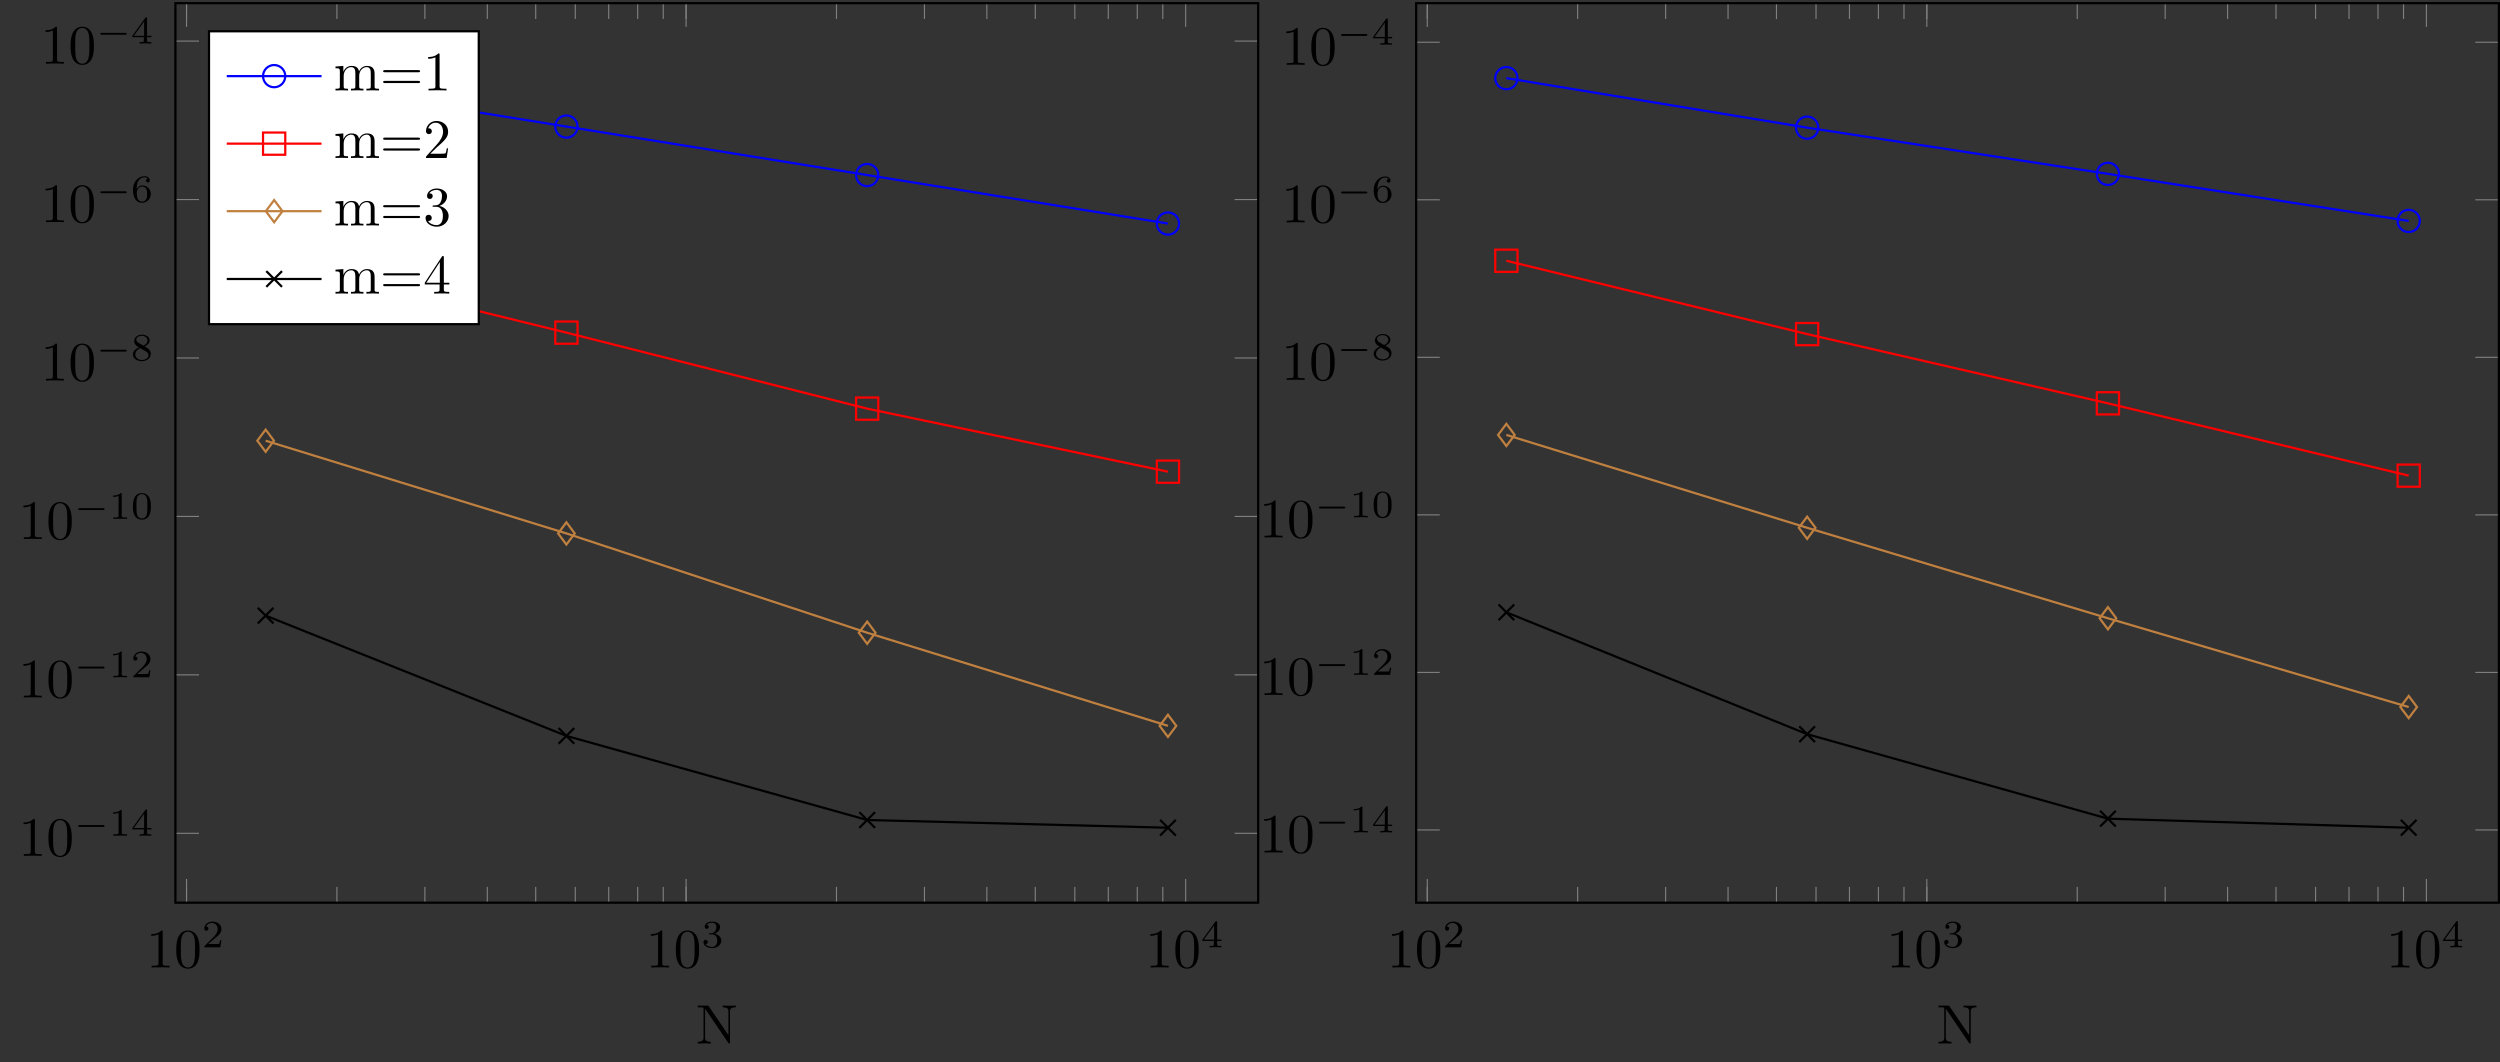 <?xml version="1.0" encoding="UTF-8"?>
<svg xmlns="http://www.w3.org/2000/svg" xmlns:xlink="http://www.w3.org/1999/xlink" width="448.563pt" height="190.558pt" viewBox="0 0 448.563 190.558" version="1.1">
<rect x="0" y="0" width="448.563" height="190.558" fill="#333333" stroke="none"/>
<defs>
<g>
<symbol overflow="visible" id="glyph0-0">
<path style="stroke:none;" d=""/>
</symbol>
<symbol overflow="visible" id="glyph0-1">
<path style="stroke:none;" d="M 2.938 -6.375 C 2.938 -6.625 2.938 -6.641 2.703 -6.641 C 2.078 -6 1.203 -6 0.891 -6 L 0.891 -5.688 C 1.094 -5.688 1.672 -5.688 2.188 -5.953 L 2.188 -0.781 C 2.188 -0.422 2.156 -0.312 1.266 -0.312 L 0.953 -0.312 L 0.953 0 C 1.297 -0.031 2.156 -0.031 2.562 -0.031 C 2.953 -0.031 3.828 -0.031 4.172 0 L 4.172 -0.312 L 3.859 -0.312 C 2.953 -0.312 2.938 -0.422 2.938 -0.781 Z M 2.938 -6.375 "/>
</symbol>
<symbol overflow="visible" id="glyph0-2">
<path style="stroke:none;" d="M 4.578 -3.188 C 4.578 -3.984 4.531 -4.781 4.188 -5.516 C 3.734 -6.484 2.906 -6.641 2.5 -6.641 C 1.891 -6.641 1.172 -6.375 0.75 -5.453 C 0.438 -4.766 0.391 -3.984 0.391 -3.188 C 0.391 -2.438 0.422 -1.547 0.844 -0.781 C 1.266 0.016 2 0.219 2.484 0.219 C 3.016 0.219 3.781 0.016 4.219 -0.938 C 4.531 -1.625 4.578 -2.406 4.578 -3.188 Z M 2.484 0 C 2.094 0 1.5 -0.25 1.328 -1.203 C 1.219 -1.797 1.219 -2.719 1.219 -3.312 C 1.219 -3.953 1.219 -4.609 1.297 -5.141 C 1.484 -6.328 2.234 -6.422 2.484 -6.422 C 2.812 -6.422 3.469 -6.234 3.656 -5.25 C 3.766 -4.688 3.766 -3.938 3.766 -3.312 C 3.766 -2.562 3.766 -1.891 3.656 -1.25 C 3.5 -0.297 2.938 0 2.484 0 Z M 2.484 0 "/>
</symbol>
<symbol overflow="visible" id="glyph1-0">
<path style="stroke:none;" d=""/>
</symbol>
<symbol overflow="visible" id="glyph1-1">
<path style="stroke:none;" d="M 3.516 -1.266 L 3.281 -1.266 C 3.266 -1.109 3.188 -0.703 3.094 -0.641 C 3.047 -0.594 2.516 -0.594 2.406 -0.594 L 1.125 -0.594 C 1.859 -1.234 2.109 -1.438 2.516 -1.766 C 3.031 -2.172 3.516 -2.609 3.516 -3.266 C 3.516 -4.109 2.781 -4.625 1.891 -4.625 C 1.031 -4.625 0.438 -4.016 0.438 -3.375 C 0.438 -3.031 0.734 -2.984 0.812 -2.984 C 0.969 -2.984 1.172 -3.109 1.172 -3.359 C 1.172 -3.484 1.125 -3.734 0.766 -3.734 C 0.984 -4.219 1.453 -4.375 1.781 -4.375 C 2.484 -4.375 2.844 -3.828 2.844 -3.266 C 2.844 -2.656 2.406 -2.188 2.188 -1.938 L 0.516 -0.266 C 0.438 -0.203 0.438 -0.188 0.438 0 L 3.312 0 Z M 3.516 -1.266 "/>
</symbol>
<symbol overflow="visible" id="glyph1-2">
<path style="stroke:none;" d="M 1.906 -2.328 C 2.453 -2.328 2.844 -1.953 2.844 -1.203 C 2.844 -0.344 2.328 -0.078 1.938 -0.078 C 1.656 -0.078 1.031 -0.156 0.75 -0.578 C 1.078 -0.578 1.156 -0.812 1.156 -0.969 C 1.156 -1.188 0.984 -1.344 0.766 -1.344 C 0.578 -1.344 0.375 -1.219 0.375 -0.938 C 0.375 -0.281 1.094 0.141 1.938 0.141 C 2.906 0.141 3.578 -0.516 3.578 -1.203 C 3.578 -1.75 3.141 -2.297 2.375 -2.453 C 3.094 -2.719 3.359 -3.234 3.359 -3.672 C 3.359 -4.219 2.734 -4.625 1.953 -4.625 C 1.188 -4.625 0.594 -4.25 0.594 -3.688 C 0.594 -3.453 0.75 -3.328 0.953 -3.328 C 1.172 -3.328 1.312 -3.484 1.312 -3.672 C 1.312 -3.875 1.172 -4.031 0.953 -4.047 C 1.203 -4.344 1.672 -4.422 1.938 -4.422 C 2.25 -4.422 2.688 -4.266 2.688 -3.672 C 2.688 -3.375 2.594 -3.047 2.406 -2.844 C 2.188 -2.578 1.984 -2.562 1.641 -2.531 C 1.469 -2.516 1.453 -2.516 1.422 -2.516 C 1.406 -2.516 1.344 -2.5 1.344 -2.422 C 1.344 -2.328 1.406 -2.328 1.531 -2.328 Z M 1.906 -2.328 "/>
</symbol>
<symbol overflow="visible" id="glyph1-3">
<path style="stroke:none;" d="M 3.688 -1.141 L 3.688 -1.391 L 2.906 -1.391 L 2.906 -4.5 C 2.906 -4.641 2.906 -4.703 2.766 -4.703 C 2.672 -4.703 2.641 -4.703 2.578 -4.594 L 0.266 -1.391 L 0.266 -1.141 L 2.328 -1.141 L 2.328 -0.578 C 2.328 -0.328 2.328 -0.25 1.75 -0.25 L 1.562 -0.25 L 1.562 0 C 1.922 -0.016 2.359 -0.031 2.609 -0.031 C 2.875 -0.031 3.312 -0.016 3.672 0 L 3.672 -0.25 L 3.484 -0.25 C 2.906 -0.25 2.906 -0.328 2.906 -0.578 L 2.906 -1.141 Z M 2.375 -3.938 L 2.375 -1.391 L 0.531 -1.391 Z M 2.375 -3.938 "/>
</symbol>
<symbol overflow="visible" id="glyph1-4">
<path style="stroke:none;" d="M 2.328 -4.438 C 2.328 -4.625 2.328 -4.625 2.125 -4.625 C 1.672 -4.188 1.047 -4.188 0.766 -4.188 L 0.766 -3.938 C 0.922 -3.938 1.391 -3.938 1.766 -4.125 L 1.766 -0.578 C 1.766 -0.344 1.766 -0.25 1.078 -0.25 L 0.812 -0.25 L 0.812 0 C 0.938 0 1.797 -0.031 2.047 -0.031 C 2.266 -0.031 3.141 0 3.297 0 L 3.297 -0.25 L 3.031 -0.25 C 2.328 -0.25 2.328 -0.344 2.328 -0.578 Z M 2.328 -4.438 "/>
</symbol>
<symbol overflow="visible" id="glyph1-5">
<path style="stroke:none;" d="M 3.594 -2.219 C 3.594 -2.984 3.5 -3.547 3.188 -4.031 C 2.969 -4.344 2.531 -4.625 1.984 -4.625 C 0.359 -4.625 0.359 -2.719 0.359 -2.219 C 0.359 -1.719 0.359 0.141 1.984 0.141 C 3.594 0.141 3.594 -1.719 3.594 -2.219 Z M 1.984 -0.062 C 1.656 -0.062 1.234 -0.25 1.094 -0.812 C 1 -1.219 1 -1.797 1 -2.312 C 1 -2.828 1 -3.359 1.094 -3.734 C 1.25 -4.281 1.688 -4.438 1.984 -4.438 C 2.359 -4.438 2.719 -4.203 2.844 -3.797 C 2.953 -3.422 2.969 -2.922 2.969 -2.312 C 2.969 -1.797 2.969 -1.281 2.875 -0.844 C 2.734 -0.203 2.266 -0.062 1.984 -0.062 Z M 1.984 -0.062 "/>
</symbol>
<symbol overflow="visible" id="glyph1-6">
<path style="stroke:none;" d="M 2.469 -2.516 C 3.016 -2.781 3.359 -3.109 3.359 -3.594 C 3.359 -4.266 2.656 -4.625 1.984 -4.625 C 1.219 -4.625 0.594 -4.125 0.594 -3.469 C 0.594 -3.141 0.75 -2.906 0.875 -2.766 C 1 -2.609 1.047 -2.578 1.453 -2.344 C 1.062 -2.172 0.375 -1.797 0.375 -1.062 C 0.375 -0.297 1.172 0.141 1.969 0.141 C 2.859 0.141 3.578 -0.422 3.578 -1.172 C 3.578 -1.641 3.312 -2.031 2.906 -2.266 C 2.812 -2.328 2.578 -2.453 2.469 -2.516 Z M 1.344 -3.172 C 1.156 -3.281 0.969 -3.469 0.969 -3.734 C 0.969 -4.172 1.469 -4.422 1.969 -4.422 C 2.516 -4.422 3 -4.078 3 -3.594 C 3 -2.969 2.266 -2.656 2.266 -2.656 C 2.25 -2.656 2.234 -2.656 2.188 -2.688 Z M 1.672 -2.203 L 2.641 -1.656 C 2.812 -1.547 3.156 -1.344 3.156 -0.938 C 3.156 -0.406 2.578 -0.078 1.984 -0.078 C 1.344 -0.078 0.797 -0.5 0.797 -1.062 C 0.797 -1.578 1.172 -1.984 1.672 -2.203 Z M 1.672 -2.203 "/>
</symbol>
<symbol overflow="visible" id="glyph1-7">
<path style="stroke:none;" d="M 1.047 -2.281 C 1.047 -2.844 1.094 -3.359 1.359 -3.797 C 1.594 -4.172 1.969 -4.422 2.422 -4.422 C 2.625 -4.422 2.906 -4.375 3.047 -4.188 C 2.875 -4.172 2.719 -4.047 2.719 -3.844 C 2.719 -3.672 2.844 -3.516 3.047 -3.516 C 3.266 -3.516 3.391 -3.656 3.391 -3.859 C 3.391 -4.266 3.094 -4.625 2.406 -4.625 C 1.406 -4.625 0.375 -3.703 0.375 -2.203 C 0.375 -0.406 1.219 0.141 2 0.141 C 2.844 0.141 3.578 -0.516 3.578 -1.422 C 3.578 -2.312 2.875 -2.969 2.062 -2.969 C 1.5 -2.969 1.203 -2.594 1.047 -2.281 Z M 2 -0.078 C 1.641 -0.078 1.375 -0.281 1.219 -0.594 C 1.125 -0.797 1.062 -1.156 1.062 -1.562 C 1.062 -2.25 1.469 -2.766 2.031 -2.766 C 2.344 -2.766 2.562 -2.641 2.734 -2.391 C 2.906 -2.125 2.906 -1.828 2.906 -1.422 C 2.906 -1.031 2.906 -0.734 2.719 -0.453 C 2.562 -0.219 2.328 -0.078 2 -0.078 Z M 2 -0.078 "/>
</symbol>
<symbol overflow="visible" id="glyph2-0">
<path style="stroke:none;" d=""/>
</symbol>
<symbol overflow="visible" id="glyph2-1">
<path style="stroke:none;" d="M 5.188 -1.578 C 5.297 -1.578 5.469 -1.578 5.469 -1.734 C 5.469 -1.922 5.297 -1.922 5.188 -1.922 L 1.031 -1.922 C 0.922 -1.922 0.75 -1.922 0.75 -1.75 C 0.75 -1.578 0.906 -1.578 1.031 -1.578 Z M 5.188 -1.578 "/>
</symbol>
<symbol overflow="visible" id="glyph3-0">
<path style="stroke:none;" d=""/>
</symbol>
<symbol overflow="visible" id="glyph3-1">
<path style="stroke:none;" d="M 7.141 -6.5 L 7.141 -6.812 L 5.969 -6.781 L 4.812 -6.812 L 4.812 -6.5 C 5.828 -6.5 5.828 -6.031 5.828 -5.766 L 5.828 -1.5 L 2.312 -6.672 C 2.219 -6.797 2.219 -6.812 2.031 -6.812 L 0.328 -6.812 L 0.328 -6.5 L 0.625 -6.5 C 0.766 -6.5 0.969 -6.484 1.109 -6.484 C 1.344 -6.453 1.359 -6.438 1.359 -6.25 L 1.359 -1.047 C 1.359 -0.781 1.359 -0.312 0.328 -0.312 L 0.328 0 L 1.5 -0.031 L 2.656 0 L 2.656 -0.312 C 1.641 -0.312 1.641 -0.781 1.641 -1.047 L 1.641 -6.234 C 1.688 -6.188 1.688 -6.172 1.734 -6.109 L 5.797 -0.125 C 5.891 -0.016 5.906 0 5.969 0 C 6.109 0 6.109 -0.062 6.109 -0.266 L 6.109 -5.766 C 6.109 -6.031 6.109 -6.5 7.141 -6.5 Z M 7.141 -6.5 "/>
</symbol>
<symbol overflow="visible" id="glyph3-2">
<path style="stroke:none;" d="M 8.109 0 L 8.109 -0.312 C 7.594 -0.312 7.344 -0.312 7.328 -0.609 L 7.328 -2.516 C 7.328 -3.375 7.328 -3.672 7.016 -4.031 C 6.875 -4.203 6.547 -4.406 5.969 -4.406 C 5.141 -4.406 4.688 -3.812 4.531 -3.422 C 4.391 -4.297 3.656 -4.406 3.203 -4.406 C 2.469 -4.406 2 -3.984 1.719 -3.359 L 1.719 -4.406 L 0.312 -4.297 L 0.312 -3.984 C 1.016 -3.984 1.094 -3.922 1.094 -3.422 L 1.094 -0.75 C 1.094 -0.312 0.984 -0.312 0.312 -0.312 L 0.312 0 L 1.453 -0.031 L 2.562 0 L 2.562 -0.312 C 1.891 -0.312 1.781 -0.312 1.781 -0.75 L 1.781 -2.594 C 1.781 -3.625 2.5 -4.188 3.125 -4.188 C 3.766 -4.188 3.875 -3.656 3.875 -3.078 L 3.875 -0.75 C 3.875 -0.312 3.766 -0.312 3.094 -0.312 L 3.094 0 L 4.219 -0.031 L 5.328 0 L 5.328 -0.312 C 4.672 -0.312 4.562 -0.312 4.562 -0.75 L 4.562 -2.594 C 4.562 -3.625 5.266 -4.188 5.906 -4.188 C 6.531 -4.188 6.641 -3.656 6.641 -3.078 L 6.641 -0.75 C 6.641 -0.312 6.531 -0.312 5.859 -0.312 L 5.859 0 L 6.984 -0.031 Z M 8.109 0 "/>
</symbol>
<symbol overflow="visible" id="glyph3-3">
<path style="stroke:none;" d="M 7.188 -3.453 C 7.188 -3.656 7 -3.656 6.859 -3.656 L 0.891 -3.656 C 0.75 -3.656 0.562 -3.656 0.562 -3.453 C 0.562 -3.266 0.75 -3.266 0.891 -3.266 L 6.844 -3.266 C 7 -3.266 7.188 -3.266 7.188 -3.453 Z M 7.188 -1.531 C 7.188 -1.719 7 -1.719 6.844 -1.719 L 0.891 -1.719 C 0.75 -1.719 0.562 -1.719 0.562 -1.531 C 0.562 -1.328 0.75 -1.328 0.891 -1.328 L 6.859 -1.328 C 7 -1.328 7.188 -1.328 7.188 -1.531 Z M 7.188 -1.531 "/>
</symbol>
<symbol overflow="visible" id="glyph3-4">
<path style="stroke:none;" d="M 4.172 0 L 4.172 -0.312 L 3.859 -0.312 C 2.953 -0.312 2.938 -0.422 2.938 -0.781 L 2.938 -6.375 C 2.938 -6.625 2.938 -6.641 2.703 -6.641 C 2.078 -6 1.203 -6 0.891 -6 L 0.891 -5.688 C 1.094 -5.688 1.672 -5.688 2.188 -5.953 L 2.188 -0.781 C 2.188 -0.422 2.156 -0.312 1.266 -0.312 L 0.953 -0.312 L 0.953 0 C 1.297 -0.031 2.156 -0.031 2.562 -0.031 C 2.953 -0.031 3.828 -0.031 4.172 0 Z M 4.172 0 "/>
</symbol>
<symbol overflow="visible" id="glyph3-5">
<path style="stroke:none;" d="M 4.469 -1.734 L 4.234 -1.734 C 4.172 -1.438 4.109 -1 4 -0.844 C 3.938 -0.766 3.281 -0.766 3.062 -0.766 L 1.266 -0.766 L 2.328 -1.797 C 3.875 -3.172 4.469 -3.703 4.469 -4.703 C 4.469 -5.844 3.578 -6.641 2.359 -6.641 C 1.234 -6.641 0.5 -5.719 0.5 -4.828 C 0.5 -4.281 1 -4.281 1.031 -4.281 C 1.203 -4.281 1.547 -4.391 1.547 -4.812 C 1.547 -5.062 1.359 -5.328 1.016 -5.328 C 0.938 -5.328 0.922 -5.328 0.891 -5.312 C 1.109 -5.969 1.656 -6.328 2.234 -6.328 C 3.141 -6.328 3.562 -5.516 3.562 -4.703 C 3.562 -3.906 3.078 -3.125 2.516 -2.5 L 0.609 -0.375 C 0.5 -0.266 0.5 -0.234 0.5 0 L 4.203 0 Z M 4.469 -1.734 "/>
</symbol>
<symbol overflow="visible" id="glyph3-6">
<path style="stroke:none;" d="M 4.562 -1.703 C 4.562 -2.516 3.922 -3.297 2.891 -3.516 C 3.703 -3.781 4.281 -4.469 4.281 -5.266 C 4.281 -6.078 3.406 -6.641 2.453 -6.641 C 1.453 -6.641 0.688 -6.047 0.688 -5.281 C 0.688 -4.953 0.906 -4.766 1.203 -4.766 C 1.5 -4.766 1.703 -4.984 1.703 -5.281 C 1.703 -5.766 1.234 -5.766 1.094 -5.766 C 1.391 -6.266 2.047 -6.391 2.406 -6.391 C 2.828 -6.391 3.375 -6.172 3.375 -5.281 C 3.375 -5.156 3.344 -4.578 3.094 -4.141 C 2.797 -3.656 2.453 -3.625 2.203 -3.625 C 2.125 -3.609 1.891 -3.594 1.812 -3.594 C 1.734 -3.578 1.672 -3.562 1.672 -3.469 C 1.672 -3.359 1.734 -3.359 1.906 -3.359 L 2.344 -3.359 C 3.156 -3.359 3.531 -2.688 3.531 -1.703 C 3.531 -0.344 2.844 -0.062 2.406 -0.062 C 1.969 -0.062 1.219 -0.234 0.875 -0.812 C 1.219 -0.766 1.531 -0.984 1.531 -1.359 C 1.531 -1.719 1.266 -1.922 0.984 -1.922 C 0.734 -1.922 0.422 -1.781 0.422 -1.344 C 0.422 -0.438 1.344 0.219 2.438 0.219 C 3.656 0.219 4.562 -0.688 4.562 -1.703 Z M 4.562 -1.703 "/>
</symbol>
<symbol overflow="visible" id="glyph3-7">
<path style="stroke:none;" d="M 4.688 -1.641 L 4.688 -1.953 L 3.703 -1.953 L 3.703 -6.484 C 3.703 -6.688 3.703 -6.75 3.531 -6.75 C 3.453 -6.75 3.422 -6.75 3.344 -6.625 L 0.281 -1.953 L 0.281 -1.641 L 2.938 -1.641 L 2.938 -0.781 C 2.938 -0.422 2.906 -0.312 2.172 -0.312 L 1.969 -0.312 L 1.969 0 C 2.375 -0.031 2.891 -0.031 3.312 -0.031 C 3.734 -0.031 4.25 -0.031 4.672 0 L 4.672 -0.312 L 4.453 -0.312 C 3.719 -0.312 3.703 -0.422 3.703 -0.781 L 3.703 -1.641 Z M 2.984 -1.953 L 0.562 -1.953 L 2.984 -5.672 Z M 2.984 -1.953 "/>
</symbol>
</g>
<clipPath id="clip1">
  <path d="M 253 7 L 448.562 7 L 448.562 150 L 253 150 Z M 253 7 "/>
</clipPath>
<clipPath id="clip2">
  <path d="M 253 0 L 448.562 0 L 448.562 163 L 253 163 Z M 253 0 "/>
</clipPath>
</defs>
<g id="surface1">
<path style="fill:none;stroke-width:0.199;stroke-linecap:butt;stroke-linejoin:miter;stroke:rgb(50%,50%,50%);stroke-opacity:1;stroke-miterlimit:10;" d="M 179.267 -211.445 L 179.267 -208.613 M 206.251 -211.445 L 206.251 -208.613 M 222.032 -211.445 L 222.032 -208.613 M 233.232 -211.445 L 233.232 -208.613 M 241.919 -211.445 L 241.919 -208.613 M 249.017 -211.445 L 249.017 -208.613 M 255.017 -211.445 L 255.017 -208.613 M 260.216 -211.445 L 260.216 -208.613 M 264.798 -211.445 L 264.798 -208.613 M 268.9 -211.445 L 268.9 -208.613 M 295.884 -211.445 L 295.884 -208.613 M 311.669 -211.445 L 311.669 -208.613 M 322.864 -211.445 L 322.864 -208.613 M 331.552 -211.445 L 331.552 -208.613 M 338.65 -211.445 L 338.65 -208.613 M 344.65 -211.445 L 344.65 -208.613 M 349.849 -211.445 L 349.849 -208.613 M 354.435 -211.445 L 354.435 -208.613 M 179.267 -50.05 L 179.267 -52.886 M 206.251 -50.05 L 206.251 -52.886 M 222.032 -50.05 L 222.032 -52.886 M 233.232 -50.05 L 233.232 -52.886 M 241.919 -50.05 L 241.919 -52.886 M 249.017 -50.05 L 249.017 -52.886 M 255.017 -50.05 L 255.017 -52.886 M 260.216 -50.05 L 260.216 -52.886 M 264.798 -50.05 L 264.798 -52.886 M 268.9 -50.05 L 268.9 -52.886 M 295.884 -50.05 L 295.884 -52.886 M 311.669 -50.05 L 311.669 -52.886 M 322.864 -50.05 L 322.864 -52.886 M 331.552 -50.05 L 331.552 -52.886 M 338.65 -50.05 L 338.65 -52.886 M 344.65 -50.05 L 344.65 -52.886 M 349.849 -50.05 L 349.849 -52.886 M 354.435 -50.05 L 354.435 -52.886 " transform="matrix(1,0,0,-1,-145.798,-49.48)"/>
<path style="fill:none;stroke-width:0.199;stroke-linecap:butt;stroke-linejoin:miter;stroke:rgb(50%,50%,50%);stroke-opacity:1;stroke-miterlimit:10;" d="M 179.267 -211.445 L 179.267 -207.195 M 268.9 -211.445 L 268.9 -207.195 M 358.536 -211.445 L 358.536 -207.195 M 179.267 -50.05 L 179.267 -54.3 M 268.9 -50.05 L 268.9 -54.3 M 358.536 -50.05 L 358.536 -54.3 " transform="matrix(1,0,0,-1,-145.798,-49.48)"/>
<path style="fill:none;stroke-width:0.199;stroke-linecap:butt;stroke-linejoin:miter;stroke:rgb(50%,50%,50%);stroke-opacity:1;stroke-miterlimit:10;" d="M 177.271 -198.996 L 181.505 -198.996 M 177.271 -170.566 L 181.505 -170.566 M 177.271 -142.14 L 181.505 -142.14 M 177.271 -113.71 L 181.505 -113.71 M 177.271 -85.285 L 181.505 -85.285 M 177.271 -56.855 L 181.505 -56.855 M 371.548 -198.996 L 367.31 -198.996 M 371.548 -170.566 L 367.31 -170.566 M 371.548 -142.14 L 367.31 -142.14 M 371.548 -113.71 L 367.31 -113.71 M 371.548 -85.285 L 367.31 -85.285 M 371.548 -56.855 L 367.31 -56.855 " transform="matrix(1,0,0,-1,-145.798,-49.48)"/>
<path style="fill:none;stroke-width:0.399;stroke-linecap:butt;stroke-linejoin:miter;stroke:rgb(0%,0%,0%);stroke-opacity:1;stroke-miterlimit:10;" d="M 177.271 -211.445 L 177.271 -50.05 L 371.548 -50.05 L 371.548 -211.445 Z M 177.271 -211.445 " transform="matrix(1,0,0,-1,-145.798,-49.48)"/>
<g style="fill:rgb(0%,0%,0%);fill-opacity:1;">
  <use xlink:href="#glyph0-1" x="26.251" y="173.592"/>
  <use xlink:href="#glyph0-2" x="31.232" y="173.592"/>
</g>
<g style="fill:rgb(0%,0%,0%);fill-opacity:1;">
  <use xlink:href="#glyph1-1" x="36.214" y="169.977"/>
</g>
<g style="fill:rgb(0%,0%,0%);fill-opacity:1;">
  <use xlink:href="#glyph0-1" x="115.884" y="173.592"/>
  <use xlink:href="#glyph0-2" x="120.865" y="173.592"/>
</g>
<g style="fill:rgb(0%,0%,0%);fill-opacity:1;">
  <use xlink:href="#glyph1-2" x="125.846" y="169.977"/>
</g>
<g style="fill:rgb(0%,0%,0%);fill-opacity:1;">
  <use xlink:href="#glyph0-1" x="205.516" y="173.592"/>
  <use xlink:href="#glyph0-2" x="210.497" y="173.592"/>
</g>
<g style="fill:rgb(0%,0%,0%);fill-opacity:1;">
  <use xlink:href="#glyph1-3" x="215.479" y="169.977"/>
</g>
<g style="fill:rgb(0%,0%,0%);fill-opacity:1;">
  <use xlink:href="#glyph0-1" x="3.321" y="153.567"/>
  <use xlink:href="#glyph0-2" x="8.302" y="153.567"/>
</g>
<g style="fill:rgb(0%,0%,0%);fill-opacity:1;">
  <use xlink:href="#glyph2-1" x="13.283" y="149.952"/>
</g>
<g style="fill:rgb(0%,0%,0%);fill-opacity:1;">
  <use xlink:href="#glyph1-4" x="19.51" y="149.952"/>
  <use xlink:href="#glyph1-3" x="23.481" y="149.952"/>
</g>
<g style="fill:rgb(0%,0%,0%);fill-opacity:1;">
  <use xlink:href="#glyph0-1" x="3.321" y="125.14"/>
  <use xlink:href="#glyph0-2" x="8.302" y="125.14"/>
</g>
<g style="fill:rgb(0%,0%,0%);fill-opacity:1;">
  <use xlink:href="#glyph2-1" x="13.283" y="121.524"/>
</g>
<g style="fill:rgb(0%,0%,0%);fill-opacity:1;">
  <use xlink:href="#glyph1-4" x="19.51" y="121.524"/>
  <use xlink:href="#glyph1-1" x="23.481" y="121.524"/>
</g>
<g style="fill:rgb(0%,0%,0%);fill-opacity:1;">
  <use xlink:href="#glyph0-1" x="3.321" y="96.712"/>
  <use xlink:href="#glyph0-2" x="8.302" y="96.712"/>
</g>
<g style="fill:rgb(0%,0%,0%);fill-opacity:1;">
  <use xlink:href="#glyph2-1" x="13.283" y="93.097"/>
</g>
<g style="fill:rgb(0%,0%,0%);fill-opacity:1;">
  <use xlink:href="#glyph1-4" x="19.51" y="93.097"/>
  <use xlink:href="#glyph1-5" x="23.481" y="93.097"/>
</g>
<g style="fill:rgb(0%,0%,0%);fill-opacity:1;">
  <use xlink:href="#glyph0-1" x="7.292" y="68.285"/>
  <use xlink:href="#glyph0-2" x="12.273" y="68.285"/>
</g>
<g style="fill:rgb(0%,0%,0%);fill-opacity:1;">
  <use xlink:href="#glyph2-1" x="17.254" y="64.669"/>
</g>
<g style="fill:rgb(0%,0%,0%);fill-opacity:1;">
  <use xlink:href="#glyph1-6" x="23.481" y="64.669"/>
</g>
<g style="fill:rgb(0%,0%,0%);fill-opacity:1;">
  <use xlink:href="#glyph0-1" x="7.292" y="39.857"/>
  <use xlink:href="#glyph0-2" x="12.273" y="39.857"/>
</g>
<g style="fill:rgb(0%,0%,0%);fill-opacity:1;">
  <use xlink:href="#glyph2-1" x="17.254" y="36.242"/>
</g>
<g style="fill:rgb(0%,0%,0%);fill-opacity:1;">
  <use xlink:href="#glyph1-7" x="23.481" y="36.242"/>
</g>
<g style="fill:rgb(0%,0%,0%);fill-opacity:1;">
  <use xlink:href="#glyph0-1" x="7.292" y="11.43"/>
  <use xlink:href="#glyph0-2" x="12.273" y="11.43"/>
</g>
<g style="fill:rgb(0%,0%,0%);fill-opacity:1;">
  <use xlink:href="#glyph2-1" x="17.254" y="7.814"/>
</g>
<g style="fill:rgb(0%,0%,0%);fill-opacity:1;">
  <use xlink:href="#glyph1-3" x="23.481" y="7.814"/>
</g>
<path style="fill:none;stroke-width:0.399;stroke-linecap:butt;stroke-linejoin:miter;stroke:rgb(0%,0%,100%);stroke-opacity:1;stroke-miterlimit:10;" d="M 193.462 -63.5 L 247.423 -72.191 L 301.392 -80.89 L 355.357 -89.589 " transform="matrix(1,0,0,-1,-145.798,-49.48)"/>
<path style="fill:none;stroke-width:0.399;stroke-linecap:butt;stroke-linejoin:miter;stroke:rgb(100%,0%,0%);stroke-opacity:1;stroke-miterlimit:10;" d="M 193.462 -95.925 L 247.423 -109.164 L 301.392 -122.8 L 355.357 -134.109 " transform="matrix(1,0,0,-1,-145.798,-49.48)"/>
<path style="fill:none;stroke-width:0.399;stroke-linecap:butt;stroke-linejoin:miter;stroke:rgb(75%,50%,25%);stroke-opacity:1;stroke-miterlimit:10;" d="M 193.462 -128.554 L 247.423 -145.191 L 301.392 -163.007 L 355.357 -179.714 " transform="matrix(1,0,0,-1,-145.798,-49.48)"/>
<path style="fill:none;stroke-width:0.399;stroke-linecap:butt;stroke-linejoin:miter;stroke:rgb(0%,0%,0%);stroke-opacity:1;stroke-miterlimit:10;" d="M 193.462 -159.937 L 247.423 -181.519 L 301.392 -196.609 L 355.357 -197.996 " transform="matrix(1,0,0,-1,-145.798,-49.48)"/>
<path style="fill:none;stroke-width:0.399;stroke-linecap:butt;stroke-linejoin:miter;stroke:rgb(0%,0%,100%);stroke-opacity:1;stroke-miterlimit:10;" d="M 195.454 -63.5 C 195.454 -62.402 194.56 -61.507 193.462 -61.507 C 192.361 -61.507 191.47 -62.402 191.47 -63.5 C 191.47 -64.601 192.361 -65.496 193.462 -65.496 C 194.56 -65.496 195.454 -64.601 195.454 -63.5 Z M 195.454 -63.5 " transform="matrix(1,0,0,-1,-145.798,-49.48)"/>
<path style="fill:none;stroke-width:0.399;stroke-linecap:butt;stroke-linejoin:miter;stroke:rgb(0%,0%,100%);stroke-opacity:1;stroke-miterlimit:10;" d="M 249.419 -72.191 C 249.419 -71.089 248.525 -70.199 247.423 -70.199 C 246.325 -70.199 245.431 -71.089 245.431 -72.191 C 245.431 -73.289 246.325 -74.183 247.423 -74.183 C 248.525 -74.183 249.419 -73.289 249.419 -72.191 Z M 249.419 -72.191 " transform="matrix(1,0,0,-1,-145.798,-49.48)"/>
<path style="fill:none;stroke-width:0.399;stroke-linecap:butt;stroke-linejoin:miter;stroke:rgb(0%,0%,100%);stroke-opacity:1;stroke-miterlimit:10;" d="M 303.384 -80.89 C 303.384 -79.789 302.493 -78.898 301.392 -78.898 C 300.29 -78.898 299.4 -79.789 299.4 -80.89 C 299.4 -81.988 300.29 -82.882 301.392 -82.882 C 302.493 -82.882 303.384 -81.988 303.384 -80.89 Z M 303.384 -80.89 " transform="matrix(1,0,0,-1,-145.798,-49.48)"/>
<path style="fill:none;stroke-width:0.399;stroke-linecap:butt;stroke-linejoin:miter;stroke:rgb(0%,0%,100%);stroke-opacity:1;stroke-miterlimit:10;" d="M 357.349 -89.589 C 357.349 -88.488 356.458 -87.597 355.357 -87.597 C 354.255 -87.597 353.364 -88.488 353.364 -89.589 C 353.364 -90.691 354.255 -91.582 355.357 -91.582 C 356.458 -91.582 357.349 -90.691 357.349 -89.589 Z M 357.349 -89.589 " transform="matrix(1,0,0,-1,-145.798,-49.48)"/>
<path style="fill:none;stroke-width:0.399;stroke-linecap:butt;stroke-linejoin:miter;stroke:rgb(100%,0%,0%);stroke-opacity:1;stroke-miterlimit:10;" d="M 191.47 -97.918 L 195.454 -97.918 L 195.454 -93.933 L 191.47 -93.933 Z M 191.47 -97.918 " transform="matrix(1,0,0,-1,-145.798,-49.48)"/>
<path style="fill:none;stroke-width:0.399;stroke-linecap:butt;stroke-linejoin:miter;stroke:rgb(100%,0%,0%);stroke-opacity:1;stroke-miterlimit:10;" d="M 245.431 -111.156 L 249.419 -111.156 L 249.419 -107.171 L 245.431 -107.171 Z M 245.431 -111.156 " transform="matrix(1,0,0,-1,-145.798,-49.48)"/>
<path style="fill:none;stroke-width:0.399;stroke-linecap:butt;stroke-linejoin:miter;stroke:rgb(100%,0%,0%);stroke-opacity:1;stroke-miterlimit:10;" d="M 299.4 -124.793 L 303.384 -124.793 L 303.384 -120.808 L 299.4 -120.808 Z M 299.4 -124.793 " transform="matrix(1,0,0,-1,-145.798,-49.48)"/>
<path style="fill:none;stroke-width:0.399;stroke-linecap:butt;stroke-linejoin:miter;stroke:rgb(100%,0%,0%);stroke-opacity:1;stroke-miterlimit:10;" d="M 353.364 -136.101 L 357.349 -136.101 L 357.349 -132.117 L 353.364 -132.117 Z M 353.364 -136.101 " transform="matrix(1,0,0,-1,-145.798,-49.48)"/>
<path style="fill:none;stroke-width:0.399;stroke-linecap:butt;stroke-linejoin:miter;stroke:rgb(75%,50%,25%);stroke-opacity:1;stroke-miterlimit:10;" d="M 193.462 -126.562 L 194.954 -128.554 L 193.462 -130.546 L 191.966 -128.554 Z M 193.462 -126.562 " transform="matrix(1,0,0,-1,-145.798,-49.48)"/>
<path style="fill:none;stroke-width:0.399;stroke-linecap:butt;stroke-linejoin:miter;stroke:rgb(75%,50%,25%);stroke-opacity:1;stroke-miterlimit:10;" d="M 247.423 -143.195 L 248.919 -145.191 L 247.423 -147.183 L 245.931 -145.191 Z M 247.423 -143.195 " transform="matrix(1,0,0,-1,-145.798,-49.48)"/>
<path style="fill:none;stroke-width:0.399;stroke-linecap:butt;stroke-linejoin:miter;stroke:rgb(75%,50%,25%);stroke-opacity:1;stroke-miterlimit:10;" d="M 301.392 -161.015 L 302.884 -163.007 L 301.392 -165 L 299.896 -163.007 Z M 301.392 -161.015 " transform="matrix(1,0,0,-1,-145.798,-49.48)"/>
<path style="fill:none;stroke-width:0.399;stroke-linecap:butt;stroke-linejoin:miter;stroke:rgb(75%,50%,25%);stroke-opacity:1;stroke-miterlimit:10;" d="M 355.357 -177.722 L 356.849 -179.714 L 355.357 -181.707 L 353.861 -179.714 Z M 355.357 -177.722 " transform="matrix(1,0,0,-1,-145.798,-49.48)"/>
<path style="fill:none;stroke-width:0.399;stroke-linecap:butt;stroke-linejoin:miter;stroke:rgb(0%,0%,0%);stroke-opacity:1;stroke-miterlimit:10;" d="M 192.052 -161.347 L 194.868 -158.531 M 192.052 -158.531 L 194.868 -161.347 " transform="matrix(1,0,0,-1,-145.798,-49.48)"/>
<path style="fill:none;stroke-width:0.399;stroke-linecap:butt;stroke-linejoin:miter;stroke:rgb(0%,0%,0%);stroke-opacity:1;stroke-miterlimit:10;" d="M 246.017 -182.925 L 248.833 -180.109 M 246.017 -180.109 L 248.833 -182.925 " transform="matrix(1,0,0,-1,-145.798,-49.48)"/>
<path style="fill:none;stroke-width:0.399;stroke-linecap:butt;stroke-linejoin:miter;stroke:rgb(0%,0%,0%);stroke-opacity:1;stroke-miterlimit:10;" d="M 299.982 -198.019 L 302.802 -195.199 M 299.982 -195.199 L 302.802 -198.019 " transform="matrix(1,0,0,-1,-145.798,-49.48)"/>
<path style="fill:none;stroke-width:0.399;stroke-linecap:butt;stroke-linejoin:miter;stroke:rgb(0%,0%,0%);stroke-opacity:1;stroke-miterlimit:10;" d="M 353.946 -199.406 L 356.767 -196.585 M 353.946 -196.585 L 356.767 -199.406 " transform="matrix(1,0,0,-1,-145.798,-49.48)"/>
<g style="fill:rgb(0%,0%,0%);fill-opacity:1;">
  <use xlink:href="#glyph3-1" x="124.871" y="187.237"/>
</g>
<path style="fill-rule:nonzero;fill:rgb(100%,100%,100%);fill-opacity:1;stroke-width:0.399;stroke-linecap:butt;stroke-linejoin:miter;stroke:rgb(0%,0%,0%);stroke-opacity:1;stroke-miterlimit:10;" d="M 183.298 -107.644 L 231.7 -107.644 L 231.7 -55.093 L 183.298 -55.093 Z M 183.298 -107.644 " transform="matrix(1,0,0,-1,-145.798,-49.48)"/>
<path style="fill:none;stroke-width:0.399;stroke-linecap:butt;stroke-linejoin:miter;stroke:rgb(0%,0%,100%);stroke-opacity:1;stroke-miterlimit:10;" d="M -0.001 0.001 L 17.006 0.001 " transform="matrix(1,0,0,-1,40.685,13.661)"/>
<path style="fill:none;stroke-width:0.399;stroke-linecap:butt;stroke-linejoin:miter;stroke:rgb(0%,0%,100%);stroke-opacity:1;stroke-miterlimit:10;" d="M 10.499 0.001 C 10.499 1.102 9.604 1.993 8.502 1.993 C 7.405 1.993 6.51 1.102 6.51 0.001 C 6.51 -1.101 7.405 -1.991 8.502 -1.991 C 9.604 -1.991 10.499 -1.101 10.499 0.001 Z M 10.499 0.001 " transform="matrix(1,0,0,-1,40.685,13.661)"/>
<g style="fill:rgb(0%,0%,0%);fill-opacity:1;">
  <use xlink:href="#glyph3-2" x="59.885" y="16.231"/>
  <use xlink:href="#glyph3-3" x="68.184" y="16.231"/>
  <use xlink:href="#glyph3-4" x="75.935" y="16.231"/>
</g>
<path style="fill:none;stroke-width:0.399;stroke-linecap:butt;stroke-linejoin:miter;stroke:rgb(100%,0%,0%);stroke-opacity:1;stroke-miterlimit:10;" d="M -0.001 0.002 L 17.006 0.002 " transform="matrix(1,0,0,-1,40.685,25.775)"/>
<path style="fill:none;stroke-width:0.399;stroke-linecap:butt;stroke-linejoin:miter;stroke:rgb(100%,0%,0%);stroke-opacity:1;stroke-miterlimit:10;" d="M 6.51 -1.991 L 10.499 -1.991 L 10.499 1.994 L 6.51 1.994 Z M 6.51 -1.991 " transform="matrix(1,0,0,-1,40.685,25.775)"/>
<g style="fill:rgb(0%,0%,0%);fill-opacity:1;">
  <use xlink:href="#glyph3-2" x="59.885" y="28.346"/>
  <use xlink:href="#glyph3-3" x="68.184" y="28.346"/>
  <use xlink:href="#glyph3-5" x="75.935" y="28.346"/>
</g>
<path style="fill:none;stroke-width:0.399;stroke-linecap:butt;stroke-linejoin:miter;stroke:rgb(75%,50%,25%);stroke-opacity:1;stroke-miterlimit:10;" d="M -0.001 -0.001 L 17.006 -0.001 " transform="matrix(1,0,0,-1,40.685,37.89)"/>
<path style="fill:none;stroke-width:0.399;stroke-linecap:butt;stroke-linejoin:miter;stroke:rgb(75%,50%,25%);stroke-opacity:1;stroke-miterlimit:10;" d="M 8.502 1.992 L 9.999 -0.001 L 8.502 -1.993 L 7.01 -0.001 Z M 8.502 1.992 " transform="matrix(1,0,0,-1,40.685,37.89)"/>
<g style="fill:rgb(0%,0%,0%);fill-opacity:1;">
  <use xlink:href="#glyph3-2" x="59.885" y="40.46"/>
  <use xlink:href="#glyph3-3" x="68.184" y="40.46"/>
  <use xlink:href="#glyph3-6" x="75.935" y="40.46"/>
</g>
<path style="fill:none;stroke-width:0.399;stroke-linecap:butt;stroke-linejoin:miter;stroke:rgb(0%,0%,0%);stroke-opacity:1;stroke-miterlimit:10;" d="M -0.001 0 L 17.006 0 " transform="matrix(1,0,0,-1,40.685,50.059)"/>
<path style="fill:none;stroke-width:0.399;stroke-linecap:butt;stroke-linejoin:miter;stroke:rgb(0%,0%,0%);stroke-opacity:1;stroke-miterlimit:10;" d="M 7.096 -1.41 L 9.913 1.411 M 7.096 1.411 L 9.913 -1.41 " transform="matrix(1,0,0,-1,40.685,50.059)"/>
<g style="fill:rgb(0%,0%,0%);fill-opacity:1;">
  <use xlink:href="#glyph3-2" x="59.885" y="52.684"/>
  <use xlink:href="#glyph3-3" x="68.184" y="52.684"/>
  <use xlink:href="#glyph3-7" x="75.935" y="52.684"/>
</g>
<path style="fill:none;stroke-width:0.199;stroke-linecap:butt;stroke-linejoin:miter;stroke:rgb(50%,50%,50%);stroke-opacity:1;stroke-miterlimit:10;" d="M 179.268 -210.917 L 179.268 -208.085 M 206.248 -210.917 L 206.248 -208.085 M 222.033 -210.917 L 222.033 -208.085 M 233.233 -210.917 L 233.233 -208.085 M 241.92 -210.917 L 241.92 -208.085 M 249.018 -210.917 L 249.018 -208.085 M 255.018 -210.917 L 255.018 -208.085 M 260.213 -210.917 L 260.213 -208.085 M 264.799 -210.917 L 264.799 -208.085 M 268.901 -210.917 L 268.901 -208.085 M 295.885 -210.917 L 295.885 -208.085 M 311.666 -210.917 L 311.666 -208.085 M 322.865 -210.917 L 322.865 -208.085 M 331.553 -210.917 L 331.553 -208.085 M 338.651 -210.917 L 338.651 -208.085 M 344.651 -210.917 L 344.651 -208.085 M 349.85 -210.917 L 349.85 -208.085 M 354.432 -210.917 L 354.432 -208.085 M 179.268 -49.522 L 179.268 -52.358 M 206.248 -49.522 L 206.248 -52.358 M 222.033 -49.522 L 222.033 -52.358 M 233.233 -49.522 L 233.233 -52.358 M 241.92 -49.522 L 241.92 -52.358 M 249.018 -49.522 L 249.018 -52.358 M 255.018 -49.522 L 255.018 -52.358 M 260.213 -49.522 L 260.213 -52.358 M 264.799 -49.522 L 264.799 -52.358 M 268.901 -49.522 L 268.901 -52.358 M 295.885 -49.522 L 295.885 -52.358 M 311.666 -49.522 L 311.666 -52.358 M 322.865 -49.522 L 322.865 -52.358 M 331.553 -49.522 L 331.553 -52.358 M 338.651 -49.522 L 338.651 -52.358 M 344.651 -49.522 L 344.651 -52.358 M 349.85 -49.522 L 349.85 -52.358 M 354.432 -49.522 L 354.432 -52.358 " transform="matrix(1,0,0,-1,76.822,-48.952)"/>
<path style="fill:none;stroke-width:0.199;stroke-linecap:butt;stroke-linejoin:miter;stroke:rgb(50%,50%,50%);stroke-opacity:1;stroke-miterlimit:10;" d="M 179.268 -210.917 L 179.268 -206.667 M 268.901 -210.917 L 268.901 -206.667 M 358.533 -210.917 L 358.533 -206.667 M 179.268 -49.522 L 179.268 -53.776 M 268.901 -49.522 L 268.901 -53.776 M 358.533 -49.522 L 358.533 -53.776 " transform="matrix(1,0,0,-1,76.822,-48.952)"/>
<g clip-path="url(#clip1)" clip-rule="nonzero">
<path style="fill:none;stroke-width:0.199;stroke-linecap:butt;stroke-linejoin:miter;stroke:rgb(50%,50%,50%);stroke-opacity:1;stroke-miterlimit:10;" d="M 177.272 -197.866 L 181.506 -197.866 M 177.272 -169.6 L 181.506 -169.6 M 177.272 -141.335 L 181.506 -141.335 M 177.272 -113.065 L 181.506 -113.065 M 177.272 -84.8 L 181.506 -84.8 M 177.272 -56.534 L 181.506 -56.534 M 371.545 -197.866 L 367.311 -197.866 M 371.545 -169.6 L 367.311 -169.6 M 371.545 -141.335 L 367.311 -141.335 M 371.545 -113.065 L 367.311 -113.065 M 371.545 -84.8 L 367.311 -84.8 M 371.545 -56.534 L 367.311 -56.534 " transform="matrix(1,0,0,-1,76.822,-48.952)"/>
</g>
<g clip-path="url(#clip2)" clip-rule="nonzero">
<path style="fill:none;stroke-width:0.399;stroke-linecap:butt;stroke-linejoin:miter;stroke:rgb(0%,0%,0%);stroke-opacity:1;stroke-miterlimit:10;" d="M 177.272 -210.917 L 177.272 -49.522 L 371.545 -49.522 L 371.545 -210.917 Z M 177.272 -210.917 " transform="matrix(1,0,0,-1,76.822,-48.952)"/>
</g>
<g style="fill:rgb(0%,0%,0%);fill-opacity:1;">
  <use xlink:href="#glyph0-1" x="248.871" y="173.593"/>
  <use xlink:href="#glyph0-2" x="253.852" y="173.593"/>
</g>
<g style="fill:rgb(0%,0%,0%);fill-opacity:1;">
  <use xlink:href="#glyph1-1" x="258.834" y="169.977"/>
</g>
<g style="fill:rgb(0%,0%,0%);fill-opacity:1;">
  <use xlink:href="#glyph0-1" x="338.504" y="173.593"/>
  <use xlink:href="#glyph0-2" x="343.485" y="173.593"/>
</g>
<g style="fill:rgb(0%,0%,0%);fill-opacity:1;">
  <use xlink:href="#glyph1-2" x="348.466" y="169.977"/>
</g>
<g style="fill:rgb(0%,0%,0%);fill-opacity:1;">
  <use xlink:href="#glyph0-1" x="428.136" y="173.593"/>
  <use xlink:href="#glyph0-2" x="433.117" y="173.593"/>
</g>
<g style="fill:rgb(0%,0%,0%);fill-opacity:1;">
  <use xlink:href="#glyph1-3" x="438.099" y="169.977"/>
</g>
<g style="fill:rgb(0%,0%,0%);fill-opacity:1;">
  <use xlink:href="#glyph0-1" x="225.94" y="152.967"/>
  <use xlink:href="#glyph0-2" x="230.921" y="152.967"/>
</g>
<g style="fill:rgb(0%,0%,0%);fill-opacity:1;">
  <use xlink:href="#glyph2-1" x="235.903" y="149.352"/>
</g>
<g style="fill:rgb(0%,0%,0%);fill-opacity:1;">
  <use xlink:href="#glyph1-4" x="242.13" y="149.352"/>
  <use xlink:href="#glyph1-3" x="246.101" y="149.352"/>
</g>
<g style="fill:rgb(0%,0%,0%);fill-opacity:1;">
  <use xlink:href="#glyph0-1" x="225.94" y="124.701"/>
  <use xlink:href="#glyph0-2" x="230.921" y="124.701"/>
</g>
<g style="fill:rgb(0%,0%,0%);fill-opacity:1;">
  <use xlink:href="#glyph2-1" x="235.903" y="121.086"/>
</g>
<g style="fill:rgb(0%,0%,0%);fill-opacity:1;">
  <use xlink:href="#glyph1-4" x="242.13" y="121.086"/>
  <use xlink:href="#glyph1-1" x="246.101" y="121.086"/>
</g>
<g style="fill:rgb(0%,0%,0%);fill-opacity:1;">
  <use xlink:href="#glyph0-1" x="225.94" y="96.435"/>
  <use xlink:href="#glyph0-2" x="230.921" y="96.435"/>
</g>
<g style="fill:rgb(0%,0%,0%);fill-opacity:1;">
  <use xlink:href="#glyph2-1" x="235.903" y="92.819"/>
</g>
<g style="fill:rgb(0%,0%,0%);fill-opacity:1;">
  <use xlink:href="#glyph1-4" x="242.13" y="92.819"/>
  <use xlink:href="#glyph1-5" x="246.101" y="92.819"/>
</g>
<g style="fill:rgb(0%,0%,0%);fill-opacity:1;">
  <use xlink:href="#glyph0-1" x="229.912" y="68.168"/>
  <use xlink:href="#glyph0-2" x="234.893" y="68.168"/>
</g>
<g style="fill:rgb(0%,0%,0%);fill-opacity:1;">
  <use xlink:href="#glyph2-1" x="239.874" y="64.553"/>
</g>
<g style="fill:rgb(0%,0%,0%);fill-opacity:1;">
  <use xlink:href="#glyph1-6" x="246.101" y="64.553"/>
</g>
<g style="fill:rgb(0%,0%,0%);fill-opacity:1;">
  <use xlink:href="#glyph0-1" x="229.912" y="39.902"/>
  <use xlink:href="#glyph0-2" x="234.893" y="39.902"/>
</g>
<g style="fill:rgb(0%,0%,0%);fill-opacity:1;">
  <use xlink:href="#glyph2-1" x="239.874" y="36.286"/>
</g>
<g style="fill:rgb(0%,0%,0%);fill-opacity:1;">
  <use xlink:href="#glyph1-7" x="246.101" y="36.286"/>
</g>
<g style="fill:rgb(0%,0%,0%);fill-opacity:1;">
  <use xlink:href="#glyph0-1" x="229.912" y="11.635"/>
  <use xlink:href="#glyph0-2" x="234.893" y="11.635"/>
</g>
<g style="fill:rgb(0%,0%,0%);fill-opacity:1;">
  <use xlink:href="#glyph2-1" x="239.874" y="8.02"/>
</g>
<g style="fill:rgb(0%,0%,0%);fill-opacity:1;">
  <use xlink:href="#glyph1-3" x="246.101" y="8.02"/>
</g>
<path style="fill:none;stroke-width:0.399;stroke-linecap:butt;stroke-linejoin:miter;stroke:rgb(0%,0%,100%);stroke-opacity:1;stroke-miterlimit:10;" d="M 193.459 -62.972 L 247.424 -71.858 L 301.393 -80.147 L 355.358 -88.593 " transform="matrix(1,0,0,-1,76.822,-48.952)"/>
<path style="fill:none;stroke-width:0.399;stroke-linecap:butt;stroke-linejoin:miter;stroke:rgb(100%,0%,0%);stroke-opacity:1;stroke-miterlimit:10;" d="M 193.459 -95.737 L 247.424 -108.897 L 301.393 -121.319 L 355.358 -134.296 " transform="matrix(1,0,0,-1,76.822,-48.952)"/>
<path style="fill:none;stroke-width:0.399;stroke-linecap:butt;stroke-linejoin:miter;stroke:rgb(75%,50%,25%);stroke-opacity:1;stroke-miterlimit:10;" d="M 193.459 -126.991 L 247.424 -143.647 L 301.393 -159.882 L 355.358 -175.815 " transform="matrix(1,0,0,-1,76.822,-48.952)"/>
<path style="fill:none;stroke-width:0.399;stroke-linecap:butt;stroke-linejoin:miter;stroke:rgb(0%,0%,0%);stroke-opacity:1;stroke-miterlimit:10;" d="M 193.459 -158.819 L 247.424 -180.682 L 301.393 -195.843 L 355.358 -197.468 " transform="matrix(1,0,0,-1,76.822,-48.952)"/>
<path style="fill:none;stroke-width:0.399;stroke-linecap:butt;stroke-linejoin:miter;stroke:rgb(0%,0%,100%);stroke-opacity:1;stroke-miterlimit:10;" d="M 195.455 -62.972 C 195.455 -61.874 194.561 -60.979 193.459 -60.979 C 192.362 -60.979 191.467 -61.874 191.467 -62.972 C 191.467 -64.073 192.362 -64.968 193.459 -64.968 C 194.561 -64.968 195.455 -64.073 195.455 -62.972 Z M 195.455 -62.972 " transform="matrix(1,0,0,-1,76.822,-48.952)"/>
<path style="fill:none;stroke-width:0.399;stroke-linecap:butt;stroke-linejoin:miter;stroke:rgb(0%,0%,100%);stroke-opacity:1;stroke-miterlimit:10;" d="M 249.416 -71.858 C 249.416 -70.761 248.526 -69.866 247.424 -69.866 C 246.323 -69.866 245.432 -70.761 245.432 -71.858 C 245.432 -72.96 246.323 -73.85 247.424 -73.85 C 248.526 -73.85 249.416 -72.96 249.416 -71.858 Z M 249.416 -71.858 " transform="matrix(1,0,0,-1,76.822,-48.952)"/>
<path style="fill:none;stroke-width:0.399;stroke-linecap:butt;stroke-linejoin:miter;stroke:rgb(0%,0%,100%);stroke-opacity:1;stroke-miterlimit:10;" d="M 303.385 -80.147 C 303.385 -79.046 302.49 -78.155 301.393 -78.155 C 300.291 -78.155 299.401 -79.046 299.401 -80.147 C 299.401 -81.245 300.291 -82.139 301.393 -82.139 C 302.49 -82.139 303.385 -81.245 303.385 -80.147 Z M 303.385 -80.147 " transform="matrix(1,0,0,-1,76.822,-48.952)"/>
<path style="fill:none;stroke-width:0.399;stroke-linecap:butt;stroke-linejoin:miter;stroke:rgb(0%,0%,100%);stroke-opacity:1;stroke-miterlimit:10;" d="M 357.35 -88.593 C 357.35 -87.491 356.455 -86.6 355.358 -86.6 C 354.256 -86.6 353.365 -87.491 353.365 -88.593 C 353.365 -89.694 354.256 -90.585 355.358 -90.585 C 356.455 -90.585 357.35 -89.694 357.35 -88.593 Z M 357.35 -88.593 " transform="matrix(1,0,0,-1,76.822,-48.952)"/>
<path style="fill:none;stroke-width:0.399;stroke-linecap:butt;stroke-linejoin:miter;stroke:rgb(100%,0%,0%);stroke-opacity:1;stroke-miterlimit:10;" d="M 191.467 -97.729 L 195.455 -97.729 L 195.455 -93.745 L 191.467 -93.745 Z M 191.467 -97.729 " transform="matrix(1,0,0,-1,76.822,-48.952)"/>
<path style="fill:none;stroke-width:0.399;stroke-linecap:butt;stroke-linejoin:miter;stroke:rgb(100%,0%,0%);stroke-opacity:1;stroke-miterlimit:10;" d="M 245.432 -110.889 L 249.416 -110.889 L 249.416 -106.905 L 245.432 -106.905 Z M 245.432 -110.889 " transform="matrix(1,0,0,-1,76.822,-48.952)"/>
<path style="fill:none;stroke-width:0.399;stroke-linecap:butt;stroke-linejoin:miter;stroke:rgb(100%,0%,0%);stroke-opacity:1;stroke-miterlimit:10;" d="M 299.401 -123.311 L 303.385 -123.311 L 303.385 -119.327 L 299.401 -119.327 Z M 299.401 -123.311 " transform="matrix(1,0,0,-1,76.822,-48.952)"/>
<path style="fill:none;stroke-width:0.399;stroke-linecap:butt;stroke-linejoin:miter;stroke:rgb(100%,0%,0%);stroke-opacity:1;stroke-miterlimit:10;" d="M 353.365 -136.288 L 357.35 -136.288 L 357.35 -132.304 L 353.365 -132.304 Z M 353.365 -136.288 " transform="matrix(1,0,0,-1,76.822,-48.952)"/>
<path style="fill:none;stroke-width:0.399;stroke-linecap:butt;stroke-linejoin:miter;stroke:rgb(75%,50%,25%);stroke-opacity:1;stroke-miterlimit:10;" d="M 193.459 -124.999 L 194.955 -126.991 L 193.459 -128.983 L 191.967 -126.991 Z M 193.459 -124.999 " transform="matrix(1,0,0,-1,76.822,-48.952)"/>
<path style="fill:none;stroke-width:0.399;stroke-linecap:butt;stroke-linejoin:miter;stroke:rgb(75%,50%,25%);stroke-opacity:1;stroke-miterlimit:10;" d="M 247.424 -141.655 L 248.92 -143.647 L 247.424 -145.639 L 245.932 -143.647 Z M 247.424 -141.655 " transform="matrix(1,0,0,-1,76.822,-48.952)"/>
<path style="fill:none;stroke-width:0.399;stroke-linecap:butt;stroke-linejoin:miter;stroke:rgb(75%,50%,25%);stroke-opacity:1;stroke-miterlimit:10;" d="M 301.393 -157.889 L 302.885 -159.882 L 301.393 -161.874 L 299.897 -159.882 Z M 301.393 -157.889 " transform="matrix(1,0,0,-1,76.822,-48.952)"/>
<path style="fill:none;stroke-width:0.399;stroke-linecap:butt;stroke-linejoin:miter;stroke:rgb(75%,50%,25%);stroke-opacity:1;stroke-miterlimit:10;" d="M 355.358 -173.823 L 356.85 -175.815 L 355.358 -177.807 L 353.862 -175.815 Z M 355.358 -173.823 " transform="matrix(1,0,0,-1,76.822,-48.952)"/>
<path style="fill:none;stroke-width:0.399;stroke-linecap:butt;stroke-linejoin:miter;stroke:rgb(0%,0%,0%);stroke-opacity:1;stroke-miterlimit:10;" d="M 192.053 -160.229 L 194.869 -157.409 M 192.053 -157.409 L 194.869 -160.229 " transform="matrix(1,0,0,-1,76.822,-48.952)"/>
<path style="fill:none;stroke-width:0.399;stroke-linecap:butt;stroke-linejoin:miter;stroke:rgb(0%,0%,0%);stroke-opacity:1;stroke-miterlimit:10;" d="M 246.014 -182.093 L 248.834 -179.276 M 246.014 -179.276 L 248.834 -182.093 " transform="matrix(1,0,0,-1,76.822,-48.952)"/>
<path style="fill:none;stroke-width:0.399;stroke-linecap:butt;stroke-linejoin:miter;stroke:rgb(0%,0%,0%);stroke-opacity:1;stroke-miterlimit:10;" d="M 299.983 -197.253 L 302.799 -194.432 M 299.983 -194.432 L 302.799 -197.253 " transform="matrix(1,0,0,-1,76.822,-48.952)"/>
<path style="fill:none;stroke-width:0.399;stroke-linecap:butt;stroke-linejoin:miter;stroke:rgb(0%,0%,0%);stroke-opacity:1;stroke-miterlimit:10;" d="M 353.948 -198.878 L 356.764 -196.057 M 353.948 -196.057 L 356.764 -198.878 " transform="matrix(1,0,0,-1,76.822,-48.952)"/>
<g style="fill:rgb(0%,0%,0%);fill-opacity:1;">
  <use xlink:href="#glyph3-1" x="347.49" y="187.237"/>
</g>
</g>
</svg>
